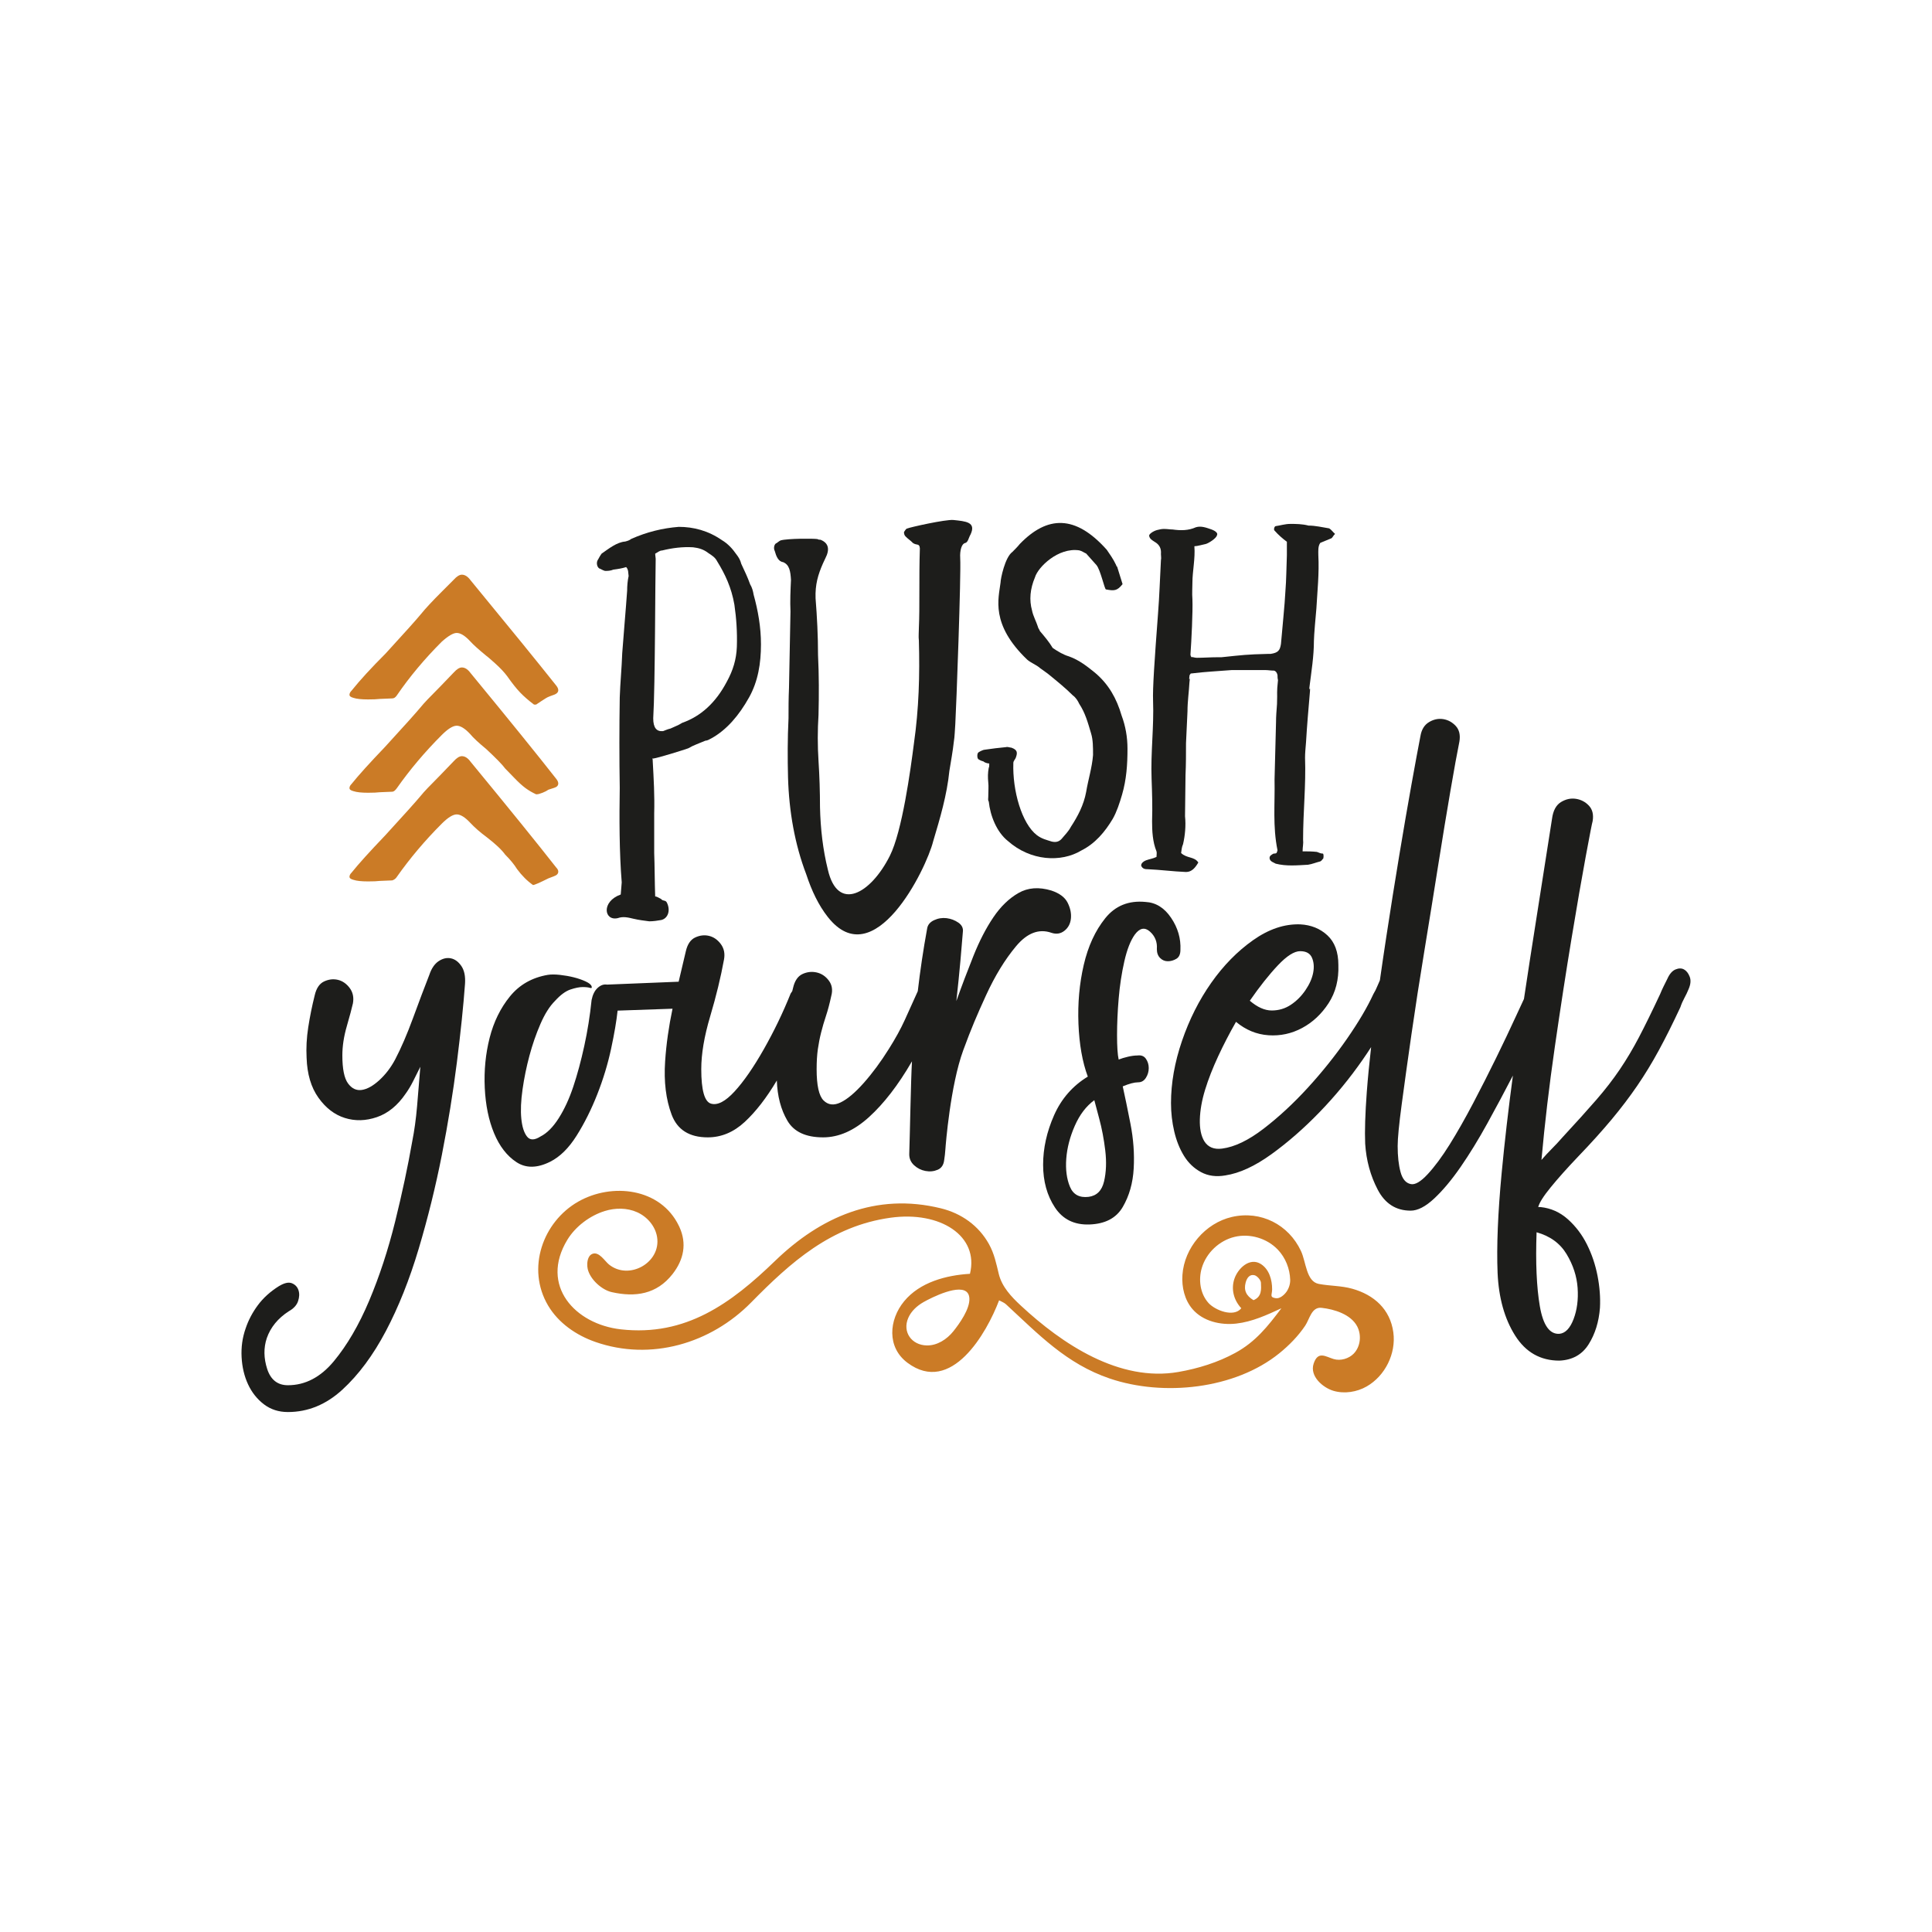 <?xml version="1.0" encoding="utf-8"?>
<!-- Generator: Adobe Illustrator 16.0.0, SVG Export Plug-In . SVG Version: 6.00 Build 0)  -->
<!DOCTYPE svg PUBLIC "-//W3C//DTD SVG 1.1//EN" "http://www.w3.org/Graphics/SVG/1.1/DTD/svg11.dtd">
<svg version="1.1" id="Calque_1" xmlns="http://www.w3.org/2000/svg" xmlns:xlink="http://www.w3.org/1999/xlink" x="0px" y="0px"
	 width="432px" height="432px" viewBox="0 0 432 432" enable-background="new 0 0 432 432" xml:space="preserve">
<g>
	<g>
		<path fill="#1D1D1B" d="M167.732,130.651c-0.549-1.568-1.319-3.14-1.979-4.566c-0.222-0.858-0.551-1.428-1.103-2.141
			c-0.878-1.285-1.979-2.427-3.188-3.14c-3.082-2.142-6.381-2.998-9.68-2.998c-3.631,0.285-7.15,1.142-10.671,2.712
			c-0.331,0.286-0.771,0.428-1.319,0.571c-1.872,0.143-3.631,1.57-5.281,2.712c-0.218,0.286-0.55,0.856-0.77,1.285
			c-0.439,0.571-0.329,1.569,0.22,1.997c0.439,0.145,0.771,0.428,1.319,0.572c0.55,0,1.21,0,1.869-0.287
			c1.102-0.141,1.982-0.286,2.86-0.57c0.553,0.57,0.441,1.285,0.553,1.998c-0.222,0.998-0.331,2.142-0.331,3.282
			c-0.329,4.71-0.771,9.419-1.1,13.987c-0.11,3.283-0.441,6.564-0.552,9.847c-0.107,6.852-0.107,13.56,0,20.267
			c-0.107,6.566-0.107,14.416,0.441,21.123l-0.221,2.711c-4.4,1.57-3.74,5.995-0.659,5.281c1.209-0.428,2.31-0.144,3.52,0.143
			c1.209,0.286,2.421,0.427,3.52,0.571c0.881,0,1.869-0.144,2.639-0.285c1.431-0.286,2.201-1.999,1.321-3.854
			c-0.329-0.713-0.878-0.285-1.321-0.856c-0.549-0.286-0.987-0.571-1.319-0.571c-0.11-2.854-0.11-7.137-0.22-9.705v-8.85
			c0.109-3.996-0.108-7.707-0.329-11.702c0-0.286,0-0.428-0.11-0.572h0.221c1.099-0.141,6.599-1.855,7.811-2.283
			c1.209-0.714,2.529-1.141,3.849-1.711c0.441,0,0.88-0.286,1.43-0.571c3.302-1.855,6.051-4.996,8.359-9.135
			c1.981-3.567,2.643-7.563,2.643-11.846c0-3.853-0.661-7.564-1.651-11.132C168.393,132.222,168.172,131.367,167.732,130.651z
			 M164.762,144.64c-0.11,2.853-0.881,5.28-2.2,7.707c-2.528,4.852-5.938,7.849-10.007,9.276c-0.881,0.571-1.763,0.857-2.643,1.285
			c-0.66,0.143-1.209,0.428-1.647,0.571c-1.431,0.143-2.201-0.713-2.201-2.854c0.438-7.135,0.438-31.827,0.55-35.68
			c0-0.286-0.111-0.713-0.111-1.142c0.55-0.286,0.992-0.713,1.541-0.713c2.312-0.571,4.619-0.856,6.93-0.714
			c1.209,0.143,2.311,0.428,3.409,1.285c0.881,0.571,1.541,0.999,1.979,1.856c1.762,2.854,3.191,5.852,3.852,9.705
			C164.651,138.216,164.872,141.356,164.762,144.64z"/>
		<path fill="#1D1D1B" d="M213.164,116.269c-1.759-0.146-9.68,1.62-10.34,1.915c-0.221,0-0.55,0.588-0.66,0.735
			c-0.109,0.295,0.11,0.885,0.329,1.032c0.552,0.59,1.102,0.883,1.651,1.473c0.881,0.588,1.43,0,1.54,1.177
			c-0.221,6.773,0,13.105-0.221,17.816c0,1.032-0.111,1.915,0,2.799c0.221,7.656,0,15.313-1.1,22.97
			c-0.77,6.037-2.642,19.731-5.392,25.179c-4.29,8.541-11.658,12.662-13.858,3.092c-1.1-4.417-1.651-9.129-1.759-13.989
			c0-3.386-0.11-6.92-0.331-10.308c-0.221-3.386-0.221-6.92,0-10.306c0.11-4.565,0.11-8.835-0.11-13.399
			c0-4.27-0.219-8.542-0.549-12.665c-0.111-3.091,0.549-5.3,1.649-7.803l0.551-1.177c0.987-1.915,0.77-3.387-1.103-4.124
			c-0.218,0-0.438,0-0.659-0.146c-0.878-0.148-6.709-0.148-8.25,0.293c-0.327,0.148-0.659,0.441-0.88,0.59
			c-0.55,0.147-0.771,1.177-0.439,1.765c0.329,1.178,0.771,2.356,1.87,2.505c1.43,0.588,1.649,2.061,1.761,3.975
			c-0.111,2.357-0.221,4.711-0.111,7.068l-0.33,17.08c-0.108,2.355-0.108,4.565-0.108,6.774c-0.221,4.563-0.221,8.981-0.11,13.251
			c0.219,7.657,1.541,15.02,4.07,21.646c1.208,3.68,2.749,6.918,4.839,9.57c10.339,13.105,22.001-10.75,23.541-16.933
			c1.538-5.153,3.078-10.308,3.628-15.755c0.33-2.062,0.77-4.418,0.99-6.479c0.221-1.325,0.221-2.65,0.332-3.976
			c0.218-3.533,1.319-33.573,1.098-37.104c-0.109-1.768,0.332-3.24,1.1-3.387c0.662-0.148,0.771-1.178,1.212-1.915
			C218.334,116.71,215.913,116.563,213.164,116.269z"/>
		<path fill="#1D1D1B" d="M244.846,150.425c-1.759-1.416-3.52-2.831-5.828-3.656c-1.213-0.354-2.421-1.061-3.63-1.887
			c-0.771-1.298-1.762-2.478-2.861-3.774c-0.109-0.354-0.441-0.708-0.441-0.943c-0.328-1.063-1.098-2.478-1.319-3.658
			c-0.66-2.359-0.438-4.835,0.66-7.43c0.659-2.241,5.171-6.724,9.9-6.015c0.552,0.117,1.212,0.588,1.539,0.707l2.312,2.595
			c0.881,1.062,1.759,5.19,2.09,5.426c1.869,0.354,2.529,0.354,3.741-1.179l-1.212-3.893c0,0-0.219-0.119-0.219-0.354
			c-0.659-1.415-1.54-2.595-2.09-3.42c-7.039-7.903-13.313-7.667-19.471-1.298c-0.551,0.708-1.21,1.298-1.648,1.77
			c-1.651,1.18-2.642,6.017-2.642,6.841c-0.439,3.54-2.309,9.319,5.939,17.223c0.771,0.707,2.091,1.18,2.86,1.886
			c0.771,0.59,1.541,1.062,2.091,1.534c1.868,1.533,3.631,2.949,5.278,4.6c0.66,0.472,1.102,1.18,1.431,1.888
			c1.319,2.005,1.871,4.01,2.642,6.604c0.438,1.415,0.438,3.066,0.438,4.836c-0.221,2.832-1.098,5.545-1.541,8.257
			c-0.549,2.949-1.868,5.425-3.409,7.785c-0.549,1.063-1.319,1.771-2.089,2.714c-0.55,0.589-1.21,0.825-2.201,0.589
			c-1.099-0.354-2.2-0.589-3.299-1.415c-3.409-2.595-5.499-10.027-5.281-16.159c0-0.473,0.441-0.827,0.549-1.181
			c0.442-1.18,0.331-1.77-0.988-2.241c-0.331,0-0.771-0.236-1.209-0.119c-1.43,0.119-3.191,0.354-4.842,0.589
			c-0.218,0-0.988,0.354-1.319,0.59c-0.329,0.237-0.329,1.298,0,1.534c0.22,0.118,0.551,0.354,1.102,0.473
			c0.218,0.236,0.88,0.471,1.319,0.471c0,0.471,0,0.825-0.111,0.944c-0.22,1.18-0.22,2.124-0.11,3.302c0.11,0.826,0,2.007,0,3.186
			c0,0.353-0.109,0.824,0.11,1.062c0.332,3.185,1.763,6.84,4.29,8.845c5.061,4.483,11.88,4.837,16.392,2.124
			c3.078-1.534,5.278-4.129,7.039-7.078c0.878-1.532,1.541-3.537,2.09-5.425c0.988-3.42,1.21-6.724,1.21-10.262
			c0-2.595-0.439-5.073-1.319-7.431C249.685,156.206,247.926,153.021,244.846,150.425z"/>
		<path fill="#1D1D1B" d="M297.209,118.145c-1.541-0.249-3.081-0.624-4.622-0.624c-1.43-0.374-2.86-0.374-4.069-0.374
			s-2.311,0.374-3.299,0.5c-0.331,0.125-0.441,0.873-0.222,0.998c0.881,0.998,1.759,1.745,2.751,2.494v2.993
			c-0.111,2.621-0.111,5.489-0.332,8.108c-0.107,2.619-0.768,8.98-0.988,11.725c-0.221,1.497-0.66,1.996-2.311,2.245h-0.55
			c-4.95,0.125-5.609,0.25-10.449,0.749h-0.881c-1.54,0-3.188,0.125-4.618,0.125c-0.553,0-0.991-0.25-1.212-0.125
			c-0.219-0.374-0.219-0.498-0.219-0.623c0.219-2.994,0.549-9.604,0.439-12.348c-0.11-1.373,0-2.37,0-3.742
			c0-2.494,0.66-5.363,0.438-8.108c0.66,0,1.872-0.373,2.531-0.498c0.55-0.125,2.419-1.249,2.529-1.996
			c0.222-0.375-0.218-0.873-1.209-1.249c-1.102-0.375-2.311-0.873-3.52-0.498c-1.651,0.749-3.41,0.749-5.171,0.498
			c-0.55,0-1.21-0.124-1.98-0.124c-0.549,0-0.99,0.124-1.539,0.25c-0.879,0.25-1.759,0.874-1.759,1.248
			c0.11,0.748,0.659,0.998,1.208,1.371c1.1,0.625,1.541,1.497,1.431,2.744c0,0.498,0.11,0.874,0,1.372
			c-0.221,3.991-0.331,7.982-0.66,12.099c-0.771,10.227-1.209,16.588-1.099,19.333c0.218,5.862-0.552,11.6-0.331,17.462
			c0.11,2.994,0.221,6.236,0.11,9.48c0,2.12,0.11,4.613,0.988,6.735c0.111,0.374,0,0.748,0,1.247
			c-0.768,0.375-1.647,0.499-2.308,0.749c-0.66,0.25-1.212,0.748-1.103,1.247c0.332,0.749,0.992,0.749,1.431,0.749
			c2.859,0.124,5.61,0.499,8.581,0.624c1.319,0,2.09-0.998,2.749-2.121c-0.881-1.372-2.529-0.873-3.849-2.121
			c0.107-0.624,0.107-1.247,0.438-1.996c0.439-1.871,0.661-4.116,0.439-6.236l0.111-9.229c0.11-2.371,0.11-4.616,0.11-7.11
			l0.331-7.11c0-2.245,0.328-4.366,0.439-6.486c0.22-1.746-0.222,0.125,0-1.372c0-0.249,0.109-0.374,0.22-0.499
			c0-0.125,0.219-0.125,0.329-0.125c2.971-0.375,5.831-0.499,8.911-0.748h7.479c0.66,0,1.21,0.124,1.98,0.124
			c0.438,0.125,0.659,0.5,0.771,0.998c0,0.249,0,0.749,0.109,1.123c-0.331,3.118-0.109,2.37-0.221,5.364
			c-0.11,1.496-0.221,2.744-0.221,4.115l-0.329,12.722c0.11,5.489-0.438,10.478,0.661,15.841c0,0.125-0.111,0.374-0.222,0.624
			c-0.218,0.125-0.439,0.125-0.659,0.125c-0.439,0.249-0.989,0.5-0.881,1.123c0.11,0.498,0.552,0.748,0.881,0.873
			c0.11,0.125,0.33,0.125,0.441,0.249c2.418,0.624,4.839,0.375,7.258,0.25c0.881-0.125,1.762-0.5,2.75-0.749
			c0.331-0.125,0.441-0.5,0.66-0.624c0.109-0.375,0.109-1.123-0.107-1.123c-0.553,0-0.882-0.249-1.323-0.375
			c-1.099-0.124-2.09-0.124-3.188-0.124c0-0.999,0.22-1.747,0.11-2.62c0-6.236,0.66-12.098,0.438-18.335
			c0-0.998,0.11-2.12,0.222-3.493c0.22-3.741,0.549-7.483,0.88-11.351c0.11-1.621-0.331,0.624-0.109-0.998
			c0.438-3.492,0.988-6.86,0.988-10.228c0-1.123,0.441-6.112,0.551-7.234c0.219-3.867,0.661-7.982,0.439-11.975
			c0-0.873-0.11-1.996,0.439-2.743l2.421-0.999c0.329-0.124,0.439-0.622,0.881-0.997
			C297.977,118.893,297.647,118.394,297.209,118.145z"/>
	</g>
	<g>
		<path fill="#1D1D1B" d="M100.804,214.283c-0.91-0.182-1.818,0.032-2.726,0.637c-0.907,0.607-1.608,1.635-2.09,3.087
			c-1.091,2.788-2.303,5.996-3.633,9.628c-1.334,3.633-2.667,6.721-3.997,9.264c-0.969,1.817-2.152,3.361-3.542,4.632
			c-1.395,1.272-2.695,1.998-3.904,2.18c-1.212,0.182-2.244-0.3-3.09-1.453c-0.848-1.15-1.271-3.239-1.271-6.267
			c0-2.06,0.331-4.239,0.999-6.541c0.663-2.299,1.117-3.997,1.362-5.086c0.24-1.332,0-2.481-0.727-3.453
			c-0.727-0.967-1.607-1.572-2.634-1.817c-1.032-0.241-2.061-0.118-3.09,0.364c-1.03,0.486-1.726,1.516-2.089,3.089
			c-0.606,2.424-1.088,4.814-1.452,7.174c-0.363,2.362-0.481,4.633-0.363,6.813c0.121,3.633,0.999,6.602,2.634,8.902
			c1.635,2.301,3.601,3.815,5.903,4.541c2.3,0.728,4.691,0.668,7.175-0.182c2.482-0.846,4.635-2.603,6.45-5.268
			c0.606-0.846,1.149-1.755,1.635-2.724c0.481-0.968,1.028-2.059,1.635-3.271c-0.243,3.029-0.485,5.967-0.728,8.811
			c-0.242,2.847-0.606,5.482-1.088,7.903c-0.973,5.57-2.244,11.535-3.816,17.893c-1.575,6.357-3.515,12.262-5.812,17.712
			c-2.303,5.449-4.938,9.96-7.905,13.534c-2.967,3.57-6.385,5.358-10.264,5.358c-2.296,0-3.843-1.212-4.632-3.633
			c-0.786-2.424-0.815-4.723-0.089-6.903c0.849-2.424,2.483-4.422,4.904-5.995c1.091-0.607,1.789-1.363,2.09-2.27
			c0.302-0.909,0.334-1.726,0.089-2.454c-0.239-0.726-0.728-1.24-1.451-1.543c-0.728-0.301-1.696-0.091-2.908,0.636
			c-1.934,1.209-3.51,2.633-4.722,4.268c-1.21,1.635-2.119,3.361-2.726,5.178c-0.727,2.058-1.028,4.207-0.907,6.449
			c0.12,2.24,0.605,4.269,1.451,6.085c0.849,1.817,2.031,3.299,3.545,4.452c1.513,1.149,3.298,1.725,5.355,1.725
			c4.481,0,8.54-1.665,12.174-4.996c3.633-3.331,6.87-7.691,9.717-13.079c2.847-5.391,5.297-11.535,7.357-18.438
			c2.058-6.903,3.784-13.896,5.18-20.983c1.389-7.084,2.51-13.986,3.36-20.708c0.846-6.721,1.452-12.563,1.815-17.53
			c0.118-1.695-0.153-3.025-0.816-3.997C102.497,215.041,101.711,214.464,100.804,214.283z"/>
		<path fill="#1D1D1B" d="M238.006,208.123c0.846-0.664,1.331-1.572,1.451-2.724c0.121-1.15-0.12-2.331-0.727-3.543
			c-0.605-1.209-1.815-2.117-3.634-2.726c-2.786-0.846-5.238-0.664-7.354,0.545c-2.122,1.212-3.996,3.028-5.631,5.45
			c-1.639,2.425-3.122,5.3-4.452,8.628c-1.333,3.333-2.607,6.694-3.816,10.083c0.364-3.271,0.665-6.268,0.91-8.992
			c0.24-2.726,0.423-4.874,0.544-6.449c0.119-0.845-0.212-1.544-0.999-2.09c-0.789-0.544-1.667-0.877-2.634-1
			c-0.97-0.118-1.906,0.031-2.817,0.456c-0.907,0.426-1.424,1.061-1.543,1.907c-0.869,4.737-1.554,9.388-2.087,13.97
			c-1.053,2.345-2.023,4.489-2.906,6.432c-0.91,1.997-2.09,4.148-3.543,6.449c-1.816,2.906-3.696,5.45-5.633,7.63
			c-1.936,2.18-3.662,3.633-5.176,4.359c-1.516,0.727-2.787,0.576-3.815-0.454c-1.029-1.027-1.544-3.361-1.544-6.994
			c0-1.694,0.092-3.18,0.271-4.451c0.184-1.271,0.423-2.511,0.729-3.723c0.301-1.209,0.665-2.454,1.09-3.725
			c0.423-1.271,0.816-2.754,1.18-4.45c0.364-1.332,0.183-2.482-0.544-3.452c-0.727-0.968-1.635-1.573-2.726-1.817
			c-1.091-0.242-2.151-0.119-3.178,0.362c-1.032,0.486-1.727,1.517-2.09,3.089l-0.181,0.726l-0.363,0.545
			c-1.699,4.24-3.697,8.388-5.995,12.443c-2.303,4.059-4.481,7.207-6.542,9.446c-2.06,2.242-3.813,3.151-5.268,2.725
			c-1.451-0.422-2.178-2.997-2.178-7.721c0-3.39,0.661-7.326,1.997-11.809c1.331-4.479,2.362-8.719,3.09-12.716
			c0.239-1.332,0-2.48-0.728-3.451c-0.728-0.968-1.607-1.573-2.634-1.817c-1.031-0.241-2.063-0.12-3.089,0.363
			c-1.032,0.485-1.727,1.515-2.09,3.088c-0.421,1.757-0.956,4.033-1.605,6.8l-16.014,0.647c-0.728-0.118-1.424,0.123-2.09,0.728
			c-0.668,0.607-1.12,1.515-1.363,2.724c-0.362,3.515-0.906,6.935-1.635,10.264c-0.727,3.333-1.542,6.358-2.452,9.084
			c-0.908,2.724-1.999,5.086-3.27,7.084c-1.272,1.999-2.635,3.361-4.086,4.087c-1.336,0.85-2.335,0.85-2.997,0
			c-0.668-0.846-1.091-2.179-1.274-3.995c-0.181-1.818-0.089-3.997,0.274-6.54c0.364-2.544,0.876-5.056,1.544-7.54
			c0.665-2.481,1.48-4.842,2.453-7.084c0.967-2.239,2.057-3.966,3.269-5.177c1.21-1.331,2.363-2.18,3.451-2.543
			c1.091-0.363,1.998-0.545,2.726-0.545c0.727,0,1.271,0.062,1.635,0.182c0.362,0.121,0.481,0,0.362-0.363
			c-0.121-0.364-0.575-0.728-1.362-1.091c-0.789-0.362-1.664-0.664-2.634-0.907c-0.969-0.241-1.998-0.423-3.089-0.545
			c-1.089-0.119-1.998-0.119-2.724,0c-3.514,0.607-6.328,2.211-8.447,4.814c-2.117,2.605-3.634,5.695-4.541,9.265
			c-0.907,3.574-1.271,7.298-1.091,11.172c0.184,3.878,0.88,7.266,2.09,10.173c1.212,2.906,2.877,5.058,4.995,6.449
			c2.118,1.394,4.633,1.362,7.539-0.09c2.179-1.091,4.147-3.025,5.903-5.813c1.756-2.785,3.299-5.874,4.633-9.266
			c1.333-3.388,2.361-6.78,3.088-10.172c0.728-3.39,1.21-6.236,1.455-8.539l12.281-0.428c-0.833,3.971-1.398,7.9-1.656,11.782
			c-0.303,4.541,0.183,8.51,1.453,11.898c1.272,3.392,3.965,5.086,8.083,5.086c3.026,0,5.782-1.149,8.268-3.452
			c2.48-2.298,4.872-5.388,7.175-9.264c0.118,3.515,0.907,6.511,2.361,8.992c1.452,2.483,4.115,3.724,7.994,3.724
			c3.508,0,6.932-1.512,10.264-4.541c3.328-3.025,6.509-7.145,9.536-12.353c0.023-0.041,0.042-0.083,0.064-0.124
			c-0.251,4.111-0.466,16.7-0.611,20.809c0,0.971,0.363,1.789,1.091,2.452c0.727,0.668,1.572,1.091,2.542,1.273
			c0.97,0.182,1.877,0.09,2.726-0.273c0.846-0.362,1.33-1.089,1.454-2.179c0.118-0.728,0.21-1.545,0.272-2.454
			c0.059-0.907,1.11-14.239,3.987-22.083c1.808-4.928,3.096-7.923,5.093-12.283c1.999-4.359,4.24-8.022,6.723-10.989
			c2.48-2.967,5.115-3.966,7.901-2.998C236.188,208.94,237.158,208.791,238.006,208.123z"/>
		<path fill="#1D1D1B" d="M263.946,212.394c0.118-2.544-0.576-4.934-2.09-7.176c-1.517-2.239-3.423-3.42-5.723-3.542
			c-3.754-0.363-6.752,0.849-8.992,3.634c-2.241,2.787-3.846,6.267-4.813,10.445c-0.97,4.179-1.363,8.568-1.183,13.17
			c0.183,4.604,0.877,8.539,2.089,11.808c-3.387,2.062-5.902,4.937-7.537,8.629c-1.635,3.696-2.454,7.388-2.454,11.082
			c0,3.695,0.881,6.875,2.635,9.537c1.756,2.662,4.33,3.935,7.721,3.815c3.512-0.123,5.995-1.422,7.447-3.906
			c1.453-2.481,2.272-5.359,2.452-8.628c0.182-3.271-0.062-6.6-0.727-9.992c-0.665-3.389-1.242-6.177-1.726-8.357
			c1.453-0.604,2.604-0.907,3.452-0.907c0.728,0,1.301-0.333,1.726-1c0.423-0.665,0.637-1.391,0.637-2.18
			c0-0.787-0.214-1.483-0.637-2.09c-0.425-0.604-1.061-0.845-1.906-0.726c-0.609,0-1.303,0.09-2.09,0.272
			c-0.789,0.181-1.483,0.395-2.09,0.635c-0.245-1.089-0.364-2.906-0.364-5.45s0.119-5.268,0.364-8.175
			c0.242-2.906,0.665-5.691,1.271-8.356c0.606-2.664,1.394-4.66,2.362-5.995c1.091-1.453,2.208-1.663,3.361-0.636
			c1.149,1.03,1.665,2.333,1.543,3.905c0,0.849,0.243,1.516,0.728,1.998c0.482,0.486,1.058,0.727,1.726,0.727
			c0.665,0,1.301-0.182,1.907-0.545C263.642,214.029,263.946,213.365,263.946,212.394z M246.869,264.167
			c-0.484,2.061-1.635,3.21-3.452,3.452c-2.058,0.245-3.451-0.513-4.178-2.271c-0.727-1.754-0.999-3.843-0.819-6.267
			c0.184-2.422,0.819-4.875,1.91-7.358c1.088-2.481,2.543-4.389,4.36-5.722c0.118,0.485,0.482,1.848,1.088,4.087
			c0.606,2.242,1.059,4.632,1.363,7.176C247.443,259.807,247.352,262.109,246.869,264.167z"/>
		<path fill="#1D1D1B" d="M377.826,218.407c-0.304-0.787-0.727-1.332-1.271-1.635c-0.545-0.3-1.183-0.3-1.907,0
			c-0.728,0.303-1.336,0.999-1.818,2.088c-0.245,0.486-0.518,1.032-0.816,1.636c-0.304,0.607-0.575,1.211-0.818,1.816
			c-1.814,3.876-3.391,7.084-4.724,9.628c-1.333,2.542-2.755,4.935-4.269,7.175c-1.517,2.243-3.27,4.514-5.268,6.812
			c-1.998,2.303-4.514,5.087-7.538,8.357c-0.848,0.971-1.667,1.848-2.454,2.634c-0.789,0.789-1.543,1.606-2.27,2.452
			c0.727-8.112,1.726-16.559,2.997-25.342c1.271-8.78,2.514-16.832,3.726-24.16c1.208-7.327,2.27-13.443,3.177-18.348
			c0.908-4.904,1.422-7.54,1.543-7.902c0.243-1.455-0.029-2.603-0.815-3.453c-0.789-0.846-1.756-1.361-2.906-1.543
			c-1.152-0.181-2.271,0.062-3.361,0.726c-1.09,0.668-1.758,1.908-1.998,3.725c-0.972,6.298-2.182,14.019-3.633,23.161
			c-0.894,5.619-1.772,11.338-2.643,17.138c-0.527,1.117-1.126,2.405-1.809,3.898c-1.271,2.778-2.727,5.837-4.361,9.18
			c-1.635,3.345-3.36,6.745-5.176,10.2c-1.817,3.459-3.573,6.546-5.268,9.266c-1.699,2.72-3.334,4.93-4.907,6.63
			c-1.575,1.699-2.847,2.439-3.813,2.209c-1.091-0.225-1.848-1.131-2.271-2.72c-0.425-1.585-0.635-3.512-0.635-5.78
			c0-1.701,0.299-4.817,0.907-9.35c0.604-4.533,1.33-9.747,2.178-15.641c0.847-5.892,1.818-12.155,2.909-18.786
			c1.089-6.631,2.117-13.007,3.087-19.126c0.97-6.12,1.877-11.645,2.726-16.576c0.846-4.929,1.514-8.584,1.998-10.965
			c0.242-1.472-0.033-2.635-0.816-3.485c-0.789-0.849-1.726-1.359-2.816-1.531c-1.091-0.169-2.152,0.059-3.178,0.682
			c-1.032,0.624-1.668,1.672-1.91,3.146c-0.484,2.492-1.152,6.092-1.999,10.795c-0.848,4.704-1.755,9.974-2.722,15.809
			c-0.973,5.838-1.939,11.93-2.909,18.277c-0.504,3.288-0.977,6.516-1.43,9.698c-0.188,0.398-0.377,0.821-0.565,1.292
			c-0.242,0.607-0.544,1.211-0.907,1.816c-1.334,2.906-3.303,6.239-5.904,9.99c-2.606,3.755-5.512,7.389-8.72,10.9
			c-3.211,3.513-6.512,6.57-9.9,9.173c-3.393,2.605-6.479,4.088-9.264,4.452c-1.819,0.244-3.148-0.301-3.998-1.636
			c-0.727-1.208-1.058-2.844-0.998-4.904c0.062-2.058,0.454-4.269,1.18-6.63c0.727-2.362,1.698-4.842,2.908-7.448
			c1.209-2.603,2.542-5.178,3.997-7.721c2.178,1.817,4.6,2.815,7.266,2.998c2.66,0.182,5.176-0.363,7.538-1.635
			s4.328-3.116,5.904-5.54c1.572-2.423,2.299-5.27,2.181-8.539c0-2.907-0.819-5.114-2.454-6.63
			c-1.634-1.513-3.664-2.331-6.086-2.452c-3.512-0.12-7.024,1.061-10.536,3.542c-3.514,2.484-6.63,5.664-9.355,9.538
			c-2.726,3.876-4.904,8.206-6.539,12.989c-1.635,4.786-2.453,9.418-2.453,13.896c0,2.18,0.245,4.3,0.727,6.358
			c0.485,2.061,1.212,3.877,2.182,5.45c0.97,1.576,2.241,2.788,3.813,3.633c1.576,0.848,3.391,1.089,5.451,0.727
			c3.148-0.483,6.568-2.059,10.264-4.724c3.692-2.662,7.293-5.813,10.808-9.446c3.512-3.633,6.722-7.54,9.628-11.718
			c0.659-0.947,1.276-1.876,1.874-2.795c-0.406,3.562-0.735,6.928-0.97,10.046c-0.36,4.875-0.481,8.728-0.36,11.559
			c0.242,3.741,1.18,7.17,2.814,10.287c1.635,3.119,4.088,4.675,7.357,4.675c1.573,0,3.329-0.906,5.268-2.72
			c1.937-1.813,3.905-4.165,5.904-7.056c1.997-2.89,3.996-6.147,5.994-9.774c1.988-3.609,3.887-7.16,5.694-10.659
			c-1.002,7.465-1.846,14.729-2.514,21.78c-0.845,8.964-1.15,16.409-0.91,22.344c0.245,5.569,1.546,10.233,3.907,13.988
			c2.363,3.753,5.659,5.631,9.9,5.631c2.906-0.123,5.088-1.334,6.539-3.633c1.454-2.303,2.3-5.027,2.545-8.175
			c0.119-2.301-0.063-4.694-0.547-7.176c-0.484-2.483-1.271-4.814-2.361-6.994c-1.088-2.179-2.513-4.059-4.269-5.632
			c-1.756-1.571-3.786-2.48-6.087-2.724h-0.544c0.243-0.968,1.183-2.452,2.817-4.45s3.659-4.27,6.083-6.812
			c2.909-3.026,5.419-5.813,7.541-8.357c2.116-2.543,4.024-5.055,5.72-7.54c1.697-2.48,3.3-5.115,4.815-7.902
			c1.515-2.784,3.117-5.995,4.813-9.628c0.242-0.727,0.547-1.422,0.91-2.088c0.364-0.665,0.663-1.301,0.908-1.908
			C378.036,220.133,378.128,219.196,377.826,218.407z M285.727,215.863c1.997-2.117,3.662-3.178,4.995-3.178
			s2.208,0.485,2.634,1.453c0.423,0.971,0.515,2.089,0.274,3.361c-0.245,1.271-0.818,2.573-1.726,3.905
			c-0.908,1.334-1.999,2.424-3.27,3.269c-1.273,0.85-2.698,1.273-4.271,1.273c-1.572,0-3.211-0.728-4.904-2.18
			C281.641,220.617,283.728,217.984,285.727,215.863z M350.305,280.443c1.454,2.422,2.271,4.935,2.454,7.54
			c0.18,2.603-0.124,4.932-0.911,6.994c-0.789,2.058-1.848,3.147-3.178,3.27c-2.182,0.119-3.633-1.939-4.36-6.177
			c-0.727-4.24-0.97-9.749-0.727-16.53C346.609,276.384,348.851,278.019,350.305,280.443z"/>
	</g>
	<path fill="#CB7B26" d="M311.551,297.908c-0.707-5.163-4.318-8.377-9.171-9.741c-2.482-0.698-5.004-0.607-7.495-1.079
		c-2.817-0.536-2.819-4.868-3.986-7.362c-2.756-5.897-8.968-9.105-15.453-7.609c-5.931,1.368-10.643,6.899-11.052,12.969
		c-0.184,2.721,0.478,5.584,2.262,7.649c2.336,2.699,6.228,3.619,9.774,3.222c3.545-0.396,6.855-1.921,10.093-3.423
		c-3.05,4.052-5.763,7.492-10.293,9.968c-3.932,2.148-8.305,3.501-12.709,4.271c-13.225,2.315-26.001-6.232-35.246-14.824
		c-2.165-2.01-4.247-4.209-4.954-7.118c-0.563-2.327-0.994-4.495-2.19-6.65c-2.3-4.138-6.159-6.868-10.73-7.993
		c-14.564-3.581-26.963,1.958-37.094,11.753c-9.835,9.509-19.976,16.93-34.471,15.306c-10.25-1.147-18.197-9.783-11.979-20.021
		c1.815-2.991,5.053-5.417,8.391-6.444c2.354-0.729,4.979-0.729,7.228,0.281c2.246,1.01,4.053,3.098,4.446,5.532
		c0.934,5.73-6.287,9.778-10.761,6.148c-0.945-0.766-2.196-2.927-3.675-2.387c-0.417,0.15-0.698,0.472-0.883,0.874
		c-0.359,0.777-0.344,1.85-0.194,2.508c0.521,2.32,3.142,4.69,5.378,5.188c5.266,1.177,10.047,0.503,13.606-4.057
		c2.494-3.196,3.232-6.8,1.521-10.52c-0.039-0.078-0.076-0.16-0.114-0.239c-4.087-8.492-14.977-9.718-22.521-5.416
		c-7.872,4.491-11.654,14.919-6.715,23.245c2.314,3.902,6.288,6.633,10.571,8.126c12.373,4.314,25.765,0.375,34.82-8.831
		c8.828-8.977,17.868-17.104,31.173-18.949c11.171-1.549,19.826,4.11,17.756,12.54c-5.302,0.315-11.193,1.864-14.715,6.136
		c-3.414,4.139-3.922,10.294,0.762,13.774c9.771,7.269,17.712-6.685,20.469-13.98c0.53,0.296,1.111,0.494,1.525,0.874
		c7.294,6.733,13.523,13.324,23.221,16.614c11.953,4.059,27.975,2.413,37.937-5.665c2.167-1.757,4.204-3.831,5.763-6.157
		c0.984-1.471,1.418-4.229,3.648-3.988c2.83,0.305,6.567,1.449,7.975,4.149c1.015,1.945,0.749,4.536-0.785,6.103
		c-1.098,1.121-2.946,1.661-4.472,1.203c-1.834-0.55-3.501-1.896-4.478,1.019c-0.943,2.832,2.081,5.405,4.471,6.098
		c2.424,0.7,5.196,0.257,7.373-0.985C309.727,307.654,312.2,302.641,311.551,297.908z M213.172,297.676
		c-1.45,1.81-3.603,3.202-5.924,3.167c-3.397-0.054-5.54-3.01-4.149-6.176c0.669-1.523,1.969-2.7,3.417-3.521
		c1.707-0.967,8.32-4.327,9.904-1.962c0.196,0.295,0.314,0.677,0.337,1.164C216.867,292.701,214.569,295.932,213.172,297.676z
		 M280.289,290.724c-1.636-0.975-2.217-2.213-1.759-3.933c0.277-1.039,0.89-1.907,1.96-1.654c0.612,0.146,1.434,1.078,1.459,1.686
		C282.011,288.246,282.188,289.933,280.289,290.724z M287.688,288.805c-0.472,0.69-1.478,1.616-2.407,1.479
		c-1.487-0.219-0.829-0.738-0.829-2c0-2.084-0.634-4.418-2.482-5.623c-2.501-1.631-5.2,0.951-5.979,3.352
		c-0.757,2.338-0.074,4.754,1.565,6.513c-1.674,2.121-5.873,0.454-7.344-1.188c-1.854-2.065-2.279-5.169-1.484-7.831
		c1.005-3.374,3.903-6.116,7.328-6.939c3.423-0.82,7.25,0.312,9.677,2.863c1.703,1.792,2.678,4.243,2.757,6.709
		C288.52,287.035,288.225,288.021,287.688,288.805z"/>
	<path fill="#CB7B26" d="M119.181,197.895c-1.307-0.922-2.496-2.114-3.574-3.573c-0.612-0.997-1.497-2.077-2.649-3.228
		c-0.768-1.074-2.152-2.381-4.151-3.918c-1.458-1.077-2.689-2.152-3.689-3.229c-1.15-1.226-2.149-1.843-2.996-1.843
		c-0.844,0-1.961,0.689-3.343,2.071c-3.766,3.769-7.107,7.726-10.029,11.875c-0.23,0.385-0.576,0.652-1.037,0.808l-2.767,0.114
		c-0.613,0.077-1.499,0.114-2.65,0.114c-1.459,0-2.538-0.114-3.229-0.345c-0.612-0.152-0.921-0.382-0.921-0.69
		c0-0.309,0.154-0.612,0.461-0.921c1.538-1.923,4.034-4.688,7.493-8.301c4.228-4.611,6.917-7.608,8.068-8.993
		c0.538-0.69,1.961-2.19,4.267-4.495l2.997-3.114c0.69-0.766,1.308-1.149,1.844-1.149c0.692,0,1.345,0.419,1.96,1.268
		c8.606,10.452,14.984,18.326,19.134,23.631c0.309,0.308,0.461,0.615,0.461,0.92c0,0.461-0.324,0.809-0.978,1.036
		c-0.653,0.233-1.057,0.389-1.21,0.461C120.641,197.396,119.489,197.895,119.181,197.895z M119.871,177.606
		c-0.844-0.384-1.631-0.844-2.362-1.381c-0.729-0.542-1.557-1.287-2.478-2.251c-0.922-0.96-1.614-1.672-2.074-2.132
		c-0.614-0.845-2.036-2.307-4.267-4.38c-1.689-1.385-2.883-2.498-3.574-3.343c-1.15-1.229-2.149-1.846-2.996-1.846
		c-0.844,0-1.961,0.692-3.343,2.078c-3.766,3.763-7.107,7.722-10.029,11.874c-0.383,0.537-0.729,0.807-1.037,0.807l-2.767,0.114
		c-0.613,0.077-1.499,0.115-2.65,0.115c-1.459,0-2.538-0.115-3.229-0.346c-0.612-0.152-0.921-0.382-0.921-0.689
		c0-0.31,0.154-0.617,0.461-0.926c1.538-1.918,4.034-4.684,7.493-8.297c4.228-4.614,6.917-7.607,8.068-8.993
		c0.538-0.69,1.961-2.19,4.267-4.493l2.997-3.116c0.69-0.765,1.308-1.154,1.844-1.154c0.692,0,1.345,0.423,1.96,1.269
		c8.606,10.452,14.984,18.331,19.134,23.63c0.309,0.389,0.461,0.731,0.461,1.04c0,0.46-0.305,0.789-0.921,0.981
		c-0.615,0.192-1.037,0.328-1.267,0.404c-0.309,0.229-0.751,0.461-1.325,0.69c-0.577,0.232-1.02,0.346-1.328,0.346H119.871z
		 M119.41,157.548c-1.229-0.921-2.266-1.824-3.11-2.706c-0.846-0.884-1.807-2.094-2.883-3.633c-0.69-0.922-1.596-1.882-2.709-2.882
		c-1.114-0.997-1.788-1.577-2.018-1.729c-1.689-1.383-2.883-2.459-3.574-3.229c-1.15-1.229-2.149-1.842-2.996-1.842
		c-0.766,0-1.883,0.655-3.343,1.96c-3.84,3.843-7.186,7.836-10.029,11.987c-0.304,0.461-0.651,0.692-1.037,0.692l-2.767,0.115
		c-0.613,0.076-1.499,0.114-2.65,0.114c-1.459,0-2.538-0.114-3.229-0.342c-0.612-0.157-0.921-0.385-0.921-0.693
		c0-0.305,0.154-0.613,0.461-0.92c1.845-2.307,4.381-5.073,7.608-8.301c4.227-4.611,6.879-7.57,7.953-8.876
		c0.924-1.154,2.497-2.844,4.727-5.072l2.537-2.539c0.69-0.766,1.308-1.151,1.844-1.151c0.692,0,1.345,0.424,1.96,1.268
		c8.606,10.453,14.984,18.292,19.134,23.517c0.309,0.384,0.461,0.73,0.461,1.036c0,0.46-0.324,0.807-0.978,1.039
		c-0.653,0.229-1.057,0.385-1.21,0.46c-0.231,0.076-0.751,0.385-1.557,0.922c-0.81,0.541-1.213,0.807-1.213,0.807
		S119.719,157.548,119.41,157.548z"/>
</g>
</svg>
